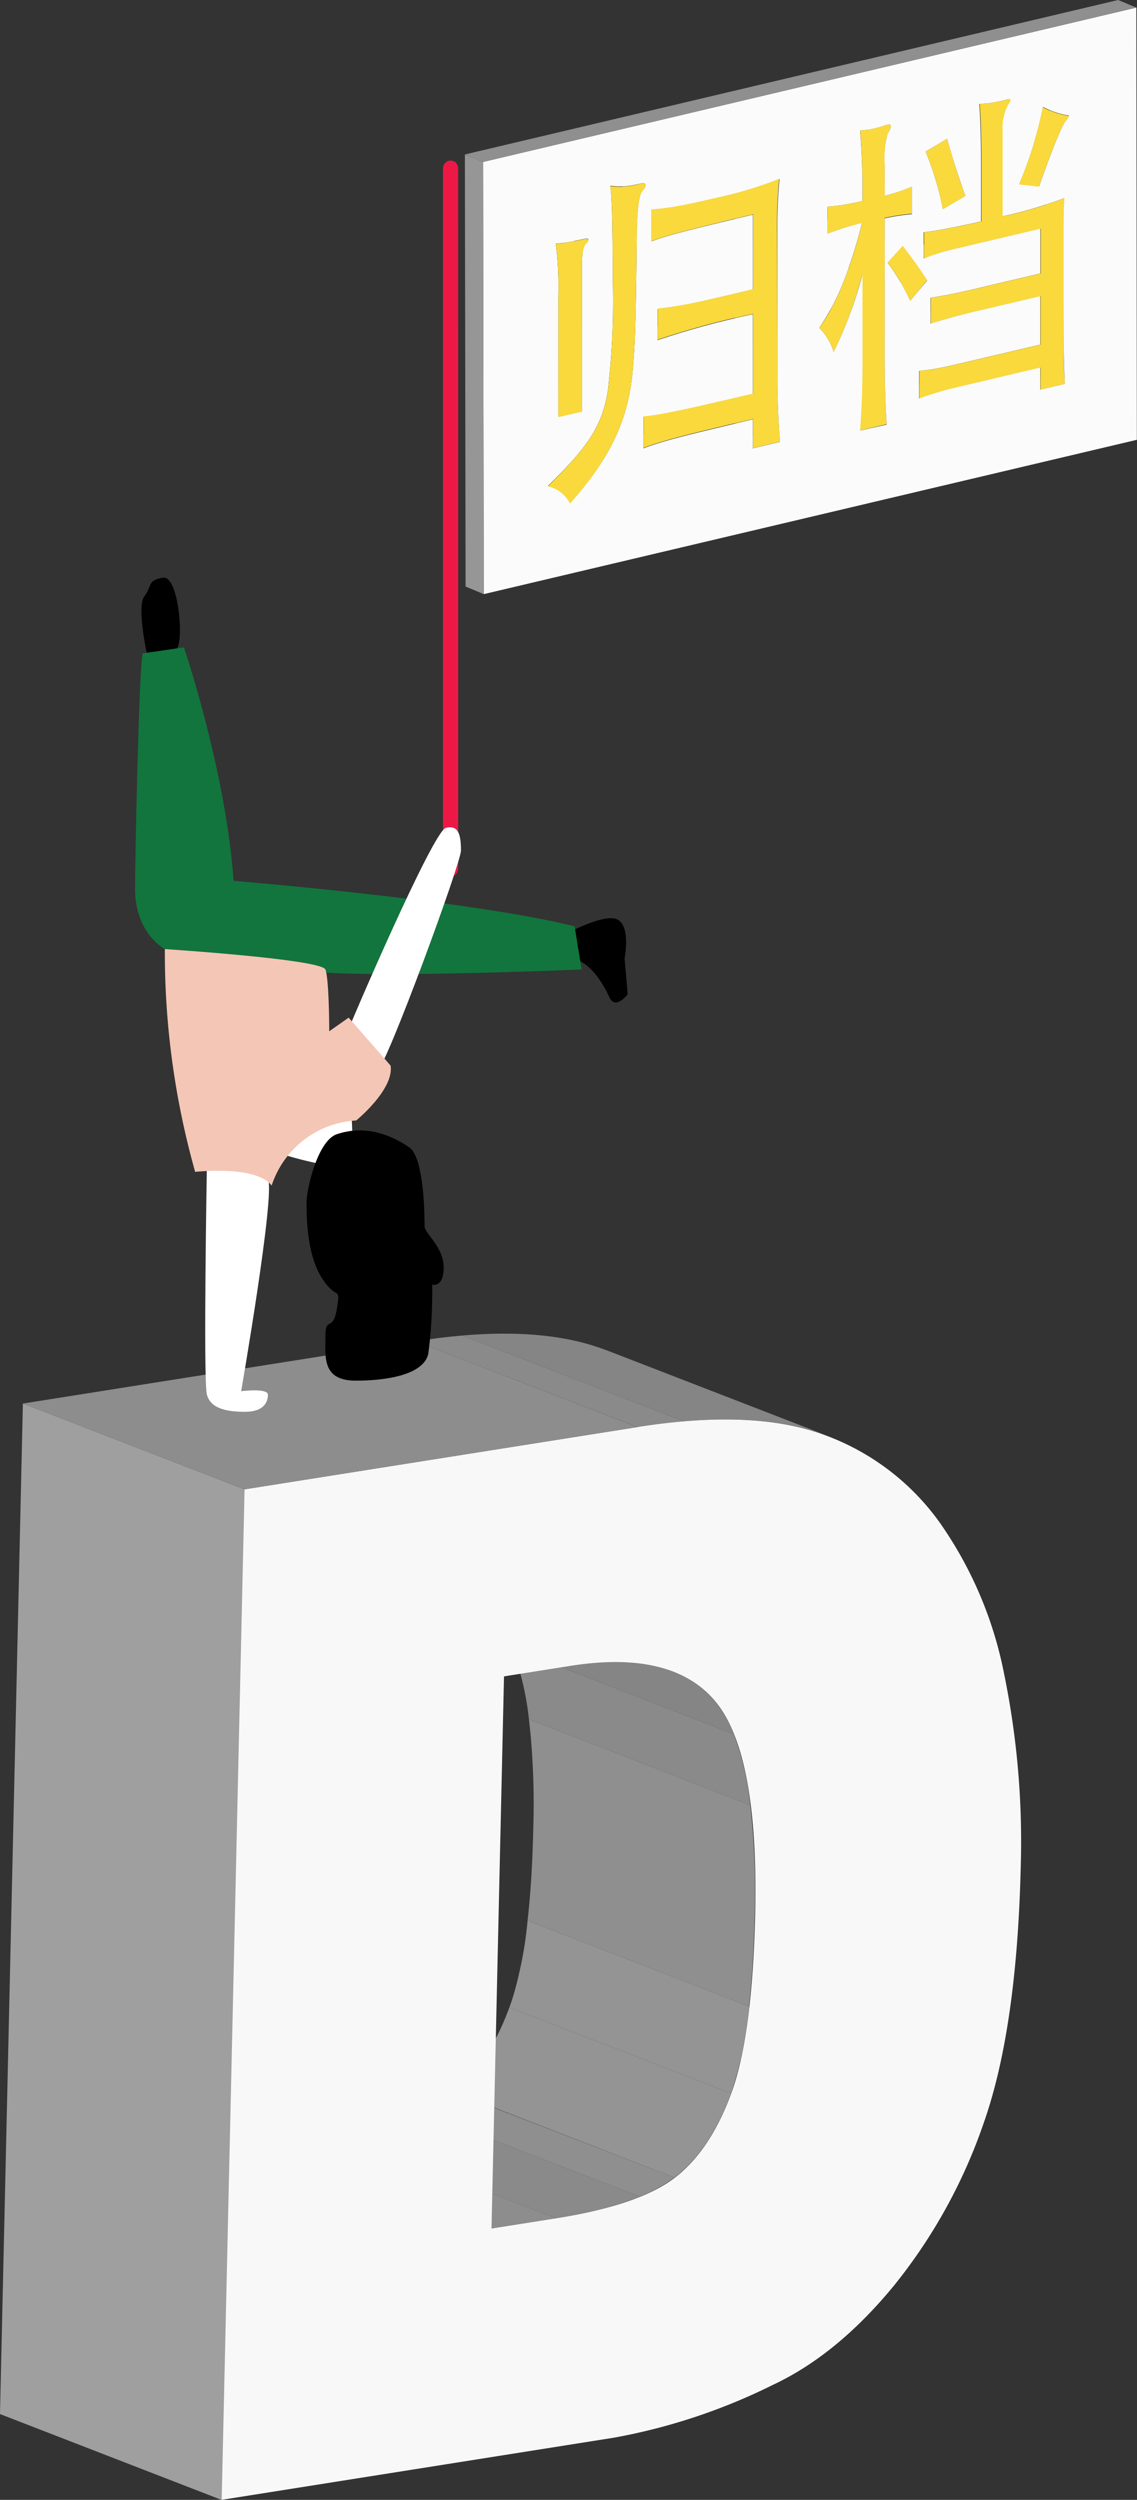 <svg xmlns="http://www.w3.org/2000/svg" xmlns:xlink="http://www.w3.org/1999/xlink" viewBox="0 0 150.02 329.67"><rect x="0" y="0" width="150.02" height="329.67" fill="#333333" stroke="none"/><defs><style>.cls-1,.cls-13{fill:none;}.cls-2{isolation:isolate;}.cls-3{clip-path:url(#clip-path);}.cls-4{fill:#8a8a8a;}.cls-5{fill:#8f8f8f;}.cls-6{fill:#949494;}.cls-7{fill:#8d8d8d;}.cls-8{clip-path:url(#clip-path-2);}.cls-9{fill:#858585;}.cls-10{clip-path:url(#clip-path-3);}.cls-11{fill:#f8f8f8;}.cls-12{fill:#9f9f9f;}.cls-13{stroke:#ed1846;stroke-linecap:round;stroke-miterlimit:10;stroke-width:2px;}.cls-14{clip-path:url(#clip-path-4);}.cls-15{fill:#958224;}.cls-16{fill:#969696;}.cls-17{clip-path:url(#clip-path-5);}.cls-18{clip-path:url(#clip-path-6);}.cls-19{clip-path:url(#clip-path-7);}.cls-20{fill:#847220;}.cls-21{clip-path:url(#clip-path-8);}.cls-22{fill:#8e7b22;}.cls-23{clip-path:url(#clip-path-9);}.cls-24{fill:#897721;}.cls-25{clip-path:url(#clip-path-10);}.cls-26{clip-path:url(#clip-path-11);}.cls-27{clip-path:url(#clip-path-12);}.cls-28{clip-path:url(#clip-path-13);}.cls-29{clip-path:url(#clip-path-14);}.cls-30{clip-path:url(#clip-path-15);}.cls-31{clip-path:url(#clip-path-16);}.cls-32{clip-path:url(#clip-path-17);}.cls-33{fill:#a0a0a0;}.cls-34{clip-path:url(#clip-path-18);}.cls-35{clip-path:url(#clip-path-19);}.cls-36{fill:#989898;}.cls-37{clip-path:url(#clip-path-20);}.cls-38{clip-path:url(#clip-path-21);}.cls-39{fill:#f9d93c;}.cls-40{clip-path:url(#clip-path-22);}.cls-41{clip-path:url(#clip-path-23);}.cls-42{clip-path:url(#clip-path-24);}.cls-43{clip-path:url(#clip-path-25);}.cls-44{fill:#9e8926;}.cls-45{clip-path:url(#clip-path-26);}.cls-46{clip-path:url(#clip-path-27);}.cls-47{fill:#978424;}.cls-48{clip-path:url(#clip-path-28);}.cls-49{clip-path:url(#clip-path-29);}.cls-50{clip-path:url(#clip-path-30);}.cls-51{clip-path:url(#clip-path-31);}.cls-52{clip-path:url(#clip-path-32);}.cls-53{clip-path:url(#clip-path-33);}.cls-54{clip-path:url(#clip-path-34);}.cls-55{clip-path:url(#clip-path-35);}.cls-56{clip-path:url(#clip-path-36);}.cls-57{clip-path:url(#clip-path-37);}.cls-58{clip-path:url(#clip-path-38);}.cls-59{clip-path:url(#clip-path-39);}.cls-60{clip-path:url(#clip-path-40);}.cls-61{clip-path:url(#clip-path-41);}.cls-62{clip-path:url(#clip-path-42);}.cls-63{clip-path:url(#clip-path-43);}.cls-64{clip-path:url(#clip-path-44);}.cls-65{clip-path:url(#clip-path-45);}.cls-66{clip-path:url(#clip-path-46);}.cls-67{clip-path:url(#clip-path-47);}.cls-68{clip-path:url(#clip-path-48);}.cls-69{clip-path:url(#clip-path-49);}.cls-70{clip-path:url(#clip-path-50);}.cls-71{clip-path:url(#clip-path-51);}.cls-72{clip-path:url(#clip-path-52);}.cls-73{clip-path:url(#clip-path-53);}.cls-74{clip-path:url(#clip-path-54);}.cls-75{clip-path:url(#clip-path-55);}.cls-76{clip-path:url(#clip-path-56);}.cls-77{fill:#fbfbfb;}.cls-78{fill:#fff;}.cls-79{fill:#12753d;}.cls-80{fill:#f4c6b6;}</style><clipPath id="clip-path"><path class="cls-1" d="M73.38,292.53,44.13,281.2q10.93-1.72,15.62-5.33t7.46-11.14l29.26,11.32q-2.79,7.56-7.46,11.14T73.38,292.53Z"/></clipPath><clipPath id="clip-path-2"><path class="cls-1" d="M59.56,209.12l29.26,11.32a13.35,13.35,0,0,1,5.59,4q5.69,6.88,5.21,28.07-.37,16-3.15,23.55L67.21,264.73q2.79-7.55,3.15-23.55.48-21.18-5.2-28.07A13.39,13.39,0,0,0,59.56,209.12Z"/></clipPath><clipPath id="clip-path-3"><path class="cls-1" d="M80.08,178.08l29.25,11.32-.57-.21q-9.33-3.42-24.65-1L54.86,176.88q15.31-2.43,24.65,1Z"/></clipPath><clipPath id="clip-path-4"><path class="cls-1" d="M140.5,50.63l-2.4-1c-.12-2.31-.15-4.42-.16-6.84l2.4,1C140.35,46.21,140.38,48.31,140.5,50.63Z"/></clipPath><clipPath id="clip-path-5"><path class="cls-1" d="M140.32,32.39l-2.4-1c0-2.95,0-4.63.1-6.28l2.4,1C140.35,27.76,140.32,29.44,140.32,32.39Z"/></clipPath><clipPath id="clip-path-6"><path class="cls-1" d="M138.52,14.25l2.4,1c.15.07.09.32-.33.74l-2.4-1C138.61,14.57,138.67,14.32,138.52,14.25Z"/></clipPath><clipPath id="clip-path-7"><path class="cls-1" d="M138.52,14.25l2.4,1a.31.31,0,0,0-.14,0l-2.4-1A.31.31,0,0,1,138.52,14.25Z"/></clipPath><clipPath id="clip-path-8"><path class="cls-1" d="M137.08,24.61l-2.4-1c1.85-5.28,3.07-8.12,3.51-8.62l2.4,1C140.15,16.49,138.93,19.33,137.08,24.61Z"/></clipPath><clipPath id="clip-path-9"><path class="cls-1" d="M138.45,14.54l-2.4-1a8.18,8.18,0,0,0,2.33.7l2.4,1A8.18,8.18,0,0,1,138.45,14.54Z"/></clipPath><clipPath id="clip-path-10"><path class="cls-1" d="M132.27,28.52l-2.4-1A56.89,56.89,0,0,0,138,25.11l2.4,1A56.89,56.89,0,0,1,132.27,28.52Z"/></clipPath><clipPath id="clip-path-11"><path class="cls-1" d="M134.45,24.31l-2.4-1a52.35,52.35,0,0,0,3.14-10.16l2.4,1A52.44,52.44,0,0,1,134.45,24.31Z"/></clipPath><clipPath id="clip-path-12"><path class="cls-1" d="M121.32,52.56l-2.4-1a41.82,41.82,0,0,1,5.49-1.6l2.4,1A41.82,41.82,0,0,0,121.32,52.56Z"/></clipPath><clipPath id="clip-path-13"><path class="cls-1" d="M121.31,48.91l-2.4-1a27,27,0,0,0,2.76-.4q1.23-.24,2.73-.6l2.4,1q-1.5.36-2.73.6A27,27,0,0,1,121.31,48.91Z"/></clipPath><clipPath id="clip-path-14"><path class="cls-1" d="M122.83,42.69l-2.4-1c1.45-.47,3.34-1,5.48-1.51l2.4,1C126.17,41.68,124.27,42.22,122.83,42.69Z"/></clipPath><clipPath id="clip-path-15"><path class="cls-1" d="M122.82,39.26l-2.4-1c.64-.1,1.37-.22,2.17-.37,1-.19,2.12-.43,3.32-.71l2.4,1c-1.2.28-2.31.52-3.32.71C124.19,39,123.46,39.16,122.82,39.26Z"/></clipPath><clipPath id="clip-path-16"><path class="cls-1" d="M130.81,12.09l2.4,1c.15.06.1.29-.19.64l-2.4-1C130.91,12.38,131,12.15,130.81,12.09Z"/></clipPath><clipPath id="clip-path-17"><path class="cls-1" d="M132.24,17.17l-2.39-1a6.2,6.2,0,0,1,.77-3.44l2.4,1A6.27,6.27,0,0,0,132.24,17.17Z"/></clipPath><clipPath id="clip-path-18"><path class="cls-1" d="M117,56l-2.4-1c-.19-2.81-.27-5.88-.27-8.21l2.4,1C116.75,50.07,116.83,53.14,117,56Z"/></clipPath><clipPath id="clip-path-19"><path class="cls-1" d="M121.85,34.11l-2.4-1a24.77,24.77,0,0,1,4-1.26l2.39,1A24.63,24.63,0,0,0,121.85,34.11Z"/></clipPath><clipPath id="clip-path-20"><path class="cls-1" d="M130.81,12.09l2.4,1a.44.44,0,0,0-.26,0l-.19.05c-.23.07-.67.17-1.18.27a16.71,16.71,0,0,1-2.42.31l-2.4-1a17,17,0,0,0,2.43-.31c.5-.1.94-.2,1.17-.27l.19-.05A.44.44,0,0,1,130.81,12.09Z"/></clipPath><clipPath id="clip-path-21"><path class="cls-1" d="M129.39,21,127,20c0-2.6-.12-5.92-.24-7.26l2.4,1C129.28,15.05,129.39,18.37,129.39,21Z"/></clipPath><clipPath id="clip-path-22"><path class="cls-1" d="M121.84,30.63l-2.4-1c.82-.09,1.82-.25,3.17-.51,1.18-.22,2.61-.52,4.4-.92l2.4,1c-1.79.4-3.22.7-4.4.92C123.66,30.38,122.66,30.54,121.84,30.63Z"/></clipPath><clipPath id="clip-path-23"><path class="cls-1" d="M113.46,56.79l-2.4-1c.22-2.91.33-6,.32-8.35l2.4,1C113.79,50.77,113.68,53.88,113.46,56.79Z"/></clipPath><clipPath id="clip-path-24"><path class="cls-1" d="M122.33,37l-2.4-1c-.85-1.34-2.12-3.11-3.23-4.52l2.4,1C120.21,33.84,121.48,35.61,122.33,37Z"/></clipPath><clipPath id="clip-path-25"><path class="cls-1" d="M127.4,25.85l-2.4-1c-.74-1.9-1.9-5.5-2.42-7.58l2.4,1C125.5,20.35,126.66,24,127.4,25.85Z"/></clipPath><clipPath id="clip-path-26"><path class="cls-1" d="M120.11,39.68l-2.4-1a27.42,27.42,0,0,0-3-5l2.4,1A27.82,27.82,0,0,1,120.11,39.68Z"/></clipPath><clipPath id="clip-path-27"><path class="cls-1" d="M124.4,27.61l-2.4-1A38,38,0,0,0,119.72,19l2.4,1A38.79,38.79,0,0,1,124.4,27.61Z"/></clipPath><clipPath id="clip-path-28"><path class="cls-1" d="M110,46.44l-2.4-1a54.42,54.42,0,0,0,3.81-10.24l2.4,1A54.42,54.42,0,0,1,110,46.44Z"/></clipPath><clipPath id="clip-path-29"><path class="cls-1" d="M116.72,28.72l-2.4-1,.87-.17a23.54,23.54,0,0,1,2.73-.37l2.4,1a23.54,23.54,0,0,0-2.73.37Z"/></clipPath><clipPath id="clip-path-30"><path class="cls-1" d="M116.71,25.82l-2.4-1a28.4,28.4,0,0,0,3.6-1.21l2.4,1A28.4,28.4,0,0,1,116.71,25.82Z"/></clipPath><clipPath id="clip-path-31"><path class="cls-1" d="M110,46.44l-2.4-1a7.76,7.76,0,0,0-1.9-3.21l2.4,1A7.7,7.7,0,0,1,110,46.44Z"/></clipPath><clipPath id="clip-path-32"><path class="cls-1" d="M108.06,43.23l-2.4-1c2-2.8,3.85-6.72,5.65-13.84l2.4,1C111.91,36.51,110,40.43,108.06,43.23Z"/></clipPath><clipPath id="clip-path-33"><path class="cls-1" d="M116.71,21.72l-2.4-1a11.89,11.89,0,0,1,.4-4.1l2.4,1A11.89,11.89,0,0,0,116.71,21.72Z"/></clipPath><clipPath id="clip-path-34"><path class="cls-1" d="M115,15.43l2.4,1c.23.09.15.48-.3,1.19l-2.4-1C115.16,15.91,115.24,15.52,115,15.43Z"/></clipPath><clipPath id="clip-path-35"><path class="cls-1" d="M102.92,58.28l-2.4-1c-.19-2.12-.34-5.39-.35-8l2.4,1C102.58,52.89,102.73,56.16,102.92,58.28Z"/></clipPath><clipPath id="clip-path-36"><path class="cls-1" d="M109.15,30.81l-2.4-1a40.53,40.53,0,0,1,4.56-1.43l2.4,1A43.05,43.05,0,0,0,109.15,30.81Z"/></clipPath><clipPath id="clip-path-37"><path class="cls-1" d="M115,15.43l2.4,1a.45.45,0,0,0-.29,0l-.23.06a15.53,15.53,0,0,1-2,.55,12.7,12.7,0,0,1-1.43.18l-2.4-1a12.7,12.7,0,0,0,1.43-.18,15.53,15.53,0,0,0,2-.55,1.05,1.05,0,0,1,.24-.06A.51.51,0,0,1,115,15.43Z"/></clipPath><clipPath id="clip-path-38"><path class="cls-1" d="M113.75,26.52l-2.4-1a85.17,85.17,0,0,0-.31-9.31l2.4,1A85.17,85.17,0,0,1,113.75,26.52Z"/></clipPath><clipPath id="clip-path-39"><path class="cls-1" d="M109.15,27.25l-2.4-1a25.19,25.19,0,0,0,3-.4l1.6-.33,2.4,1c-.61.13-1.14.24-1.6.32A23.68,23.68,0,0,1,109.15,27.25Z"/></clipPath><clipPath id="clip-path-40"><path class="cls-1" d="M102.54,30.58l-2.4-1a63.34,63.34,0,0,1,.29-7l2.4,1A63.34,63.34,0,0,0,102.54,30.58Z"/></clipPath><clipPath id="clip-path-41"><path class="cls-1" d="M84.93,59.05l-2.4-1c2.67-1,5.45-1.69,14.43-3.81l2.4,1C90.38,57.36,87.6,58.06,84.93,59.05Z"/></clipPath><clipPath id="clip-path-42"><path class="cls-1" d="M84.92,54.91l-2.4-1c1-.1,2-.25,3.23-.5,2.34-.44,5.62-1.2,11.2-2.51l2.4,1c-5.58,1.31-8.86,2.07-11.2,2.51C86.87,54.66,85.87,54.81,84.92,54.91Z"/></clipPath><clipPath id="clip-path-43"><path class="cls-1" d="M86.76,44.79l-2.4-1a110.12,110.12,0,0,1,12.58-3.41l2.39,1A110.36,110.36,0,0,0,86.76,44.79Z"/></clipPath><clipPath id="clip-path-44"><path class="cls-1" d="M86.75,40.69l-2.4-1c1.28-.15,2.38-.3,3.85-.58,1.9-.36,4.42-.93,8.73-2l2.4,1c-4.31,1-6.83,1.59-8.73,2C89.13,40.39,88,40.54,86.75,40.69Z"/></clipPath><clipPath id="clip-path-45"><path class="cls-1" d="M70.69,63.34l2.4,1a4.88,4.88,0,0,1,2.12,2l-2.4-1A4.88,4.88,0,0,0,70.69,63.34Z"/></clipPath><clipPath id="clip-path-46"><path class="cls-1" d="M85.92,31.81l-2.4-1c2.08-.75,3.82-1.24,13.39-3.51l2.4,1C89.74,30.56,88,31.06,85.92,31.81Z"/></clipPath><clipPath id="clip-path-47"><path class="cls-1" d="M85.92,27.63l-2.4-1a36.74,36.74,0,0,0,4.12-.56c1.15-.22,2.52-.52,4.34-.95a51.76,51.76,0,0,0,8.45-2.53l2.4,1a51.76,51.76,0,0,1-8.45,2.53c-1.82.43-3.19.73-4.34.95A36.74,36.74,0,0,1,85.92,27.63Z"/></clipPath><clipPath id="clip-path-48"><path class="cls-1" d="M72.29,64.1l-2.4-1c5-5,7.29-7.85,8-12.94a101.43,101.43,0,0,0,.61-14.23c0-8.41-.13-11.25-.35-12.43l2.4,1c.22,1.18.33,4,.35,12.43a101.43,101.43,0,0,1-.61,14.23C79.58,56.26,77.32,59.13,72.29,64.1Z"/></clipPath><clipPath id="clip-path-49"><path class="cls-1" d="M82.36,24.17c.46-.48.52-.86.26-1l2.4,1c.26.11.2.49-.26,1Z"/></clipPath><clipPath id="clip-path-50"><path class="cls-1" d="M75.21,66.36l-2.4-1c5.75-6.42,7.78-11.7,8.29-17.68.36-4.14.4-7.31.53-18.44.07-2.71.29-4.61.73-5.07l2.4,1c-.44.46-.66,2.36-.73,5.07-.13,11.13-.17,14.3-.53,18.44C83,54.66,81,59.94,75.21,66.36Z"/></clipPath><clipPath id="clip-path-51"><path class="cls-1" d="M82.61,23.22l2.4,1a.75.75,0,0,0-.43,0l-2.4-1A.75.75,0,0,1,82.61,23.22Z"/></clipPath><clipPath id="clip-path-52"><path class="cls-1" d="M80.5,24.51l-2.4-1a9.52,9.52,0,0,0,3.31-.14l.77-.16,2.4,1-.77.16A9.52,9.52,0,0,1,80.5,24.51Z"/></clipPath><clipPath id="clip-path-53"><path class="cls-1" d="M74.84,31.2c.36-.33.46-.6.26-.68l2.4,1c.2.08.1.35-.26.68Z"/></clipPath><clipPath id="clip-path-54"><path class="cls-1" d="M76.76,35l-2.4-1c0-1.5.15-2.41.48-2.75l2.4,1C76.91,32.54,76.76,33.45,76.76,35Z"/></clipPath><clipPath id="clip-path-55"><path class="cls-1" d="M75.1,30.52l2.4,1a.64.64,0,0,0-.35,0l-.06,0c-.45.1-.9.2-1.35.28a19.88,19.88,0,0,1-2.43.34l-2.4-1a20.3,20.3,0,0,0,2.44-.34c.44-.08.89-.18,1.34-.28l.07,0A.61.61,0,0,1,75.1,30.52Z"/></clipPath><clipPath id="clip-path-56"><path class="cls-1" d="M73.65,39.16l-2.4-1a44.39,44.39,0,0,0-.34-7l2.4,1A44.39,44.39,0,0,1,73.65,39.16Z"/></clipPath></defs><title>资源 7</title><g id="图层_2" data-name="图层 2"><g id="D"><g class="cls-2"><g class="cls-2"><g class="cls-3"><g class="cls-2"><path class="cls-4" d="M73.38,292.53,44.13,281.2a50.69,50.69,0,0,0,11.07-2.83l29.26,11.32a51.33,51.33,0,0,1-11.08,2.84"/><path class="cls-5" d="M84.46,289.69,55.2,278.37a19.32,19.32,0,0,0,4.55-2.5l0,0L89,287.16l0,0a19.53,19.53,0,0,1-4.55,2.5"/><path class="cls-6" d="M89,287.16,59.79,275.84q4.65-3.58,7.42-11.11l29.26,11.32Q93.7,283.58,89,287.16"/></g></g></g><polygon class="cls-7" points="64.83 293.88 35.58 282.56 44.13 281.2 73.38 292.53 64.83 293.88"/><g class="cls-2"><g class="cls-8"><g class="cls-2"><path class="cls-6" d="M96.47,276.05,67.21,264.73a49.7,49.7,0,0,0,2.4-11.45L98.87,264.6a50.78,50.78,0,0,1-2.4,11.45"/><path class="cls-5" d="M98.87,264.6,69.61,253.28q.6-5.28.75-12.1a99.52,99.52,0,0,0-.57-14.45L99,238.05a100.82,100.82,0,0,1,.58,14.45q-.16,6.83-.75,12.1"/><path class="cls-4" d="M99,238.05,69.79,226.73a38.36,38.36,0,0,0-2.21-9.37l29.25,11.32A38,38,0,0,1,99,238.05"/><path class="cls-9" d="M96.83,228.68,67.58,217.36a15.85,15.85,0,0,0-2.42-4.25,13.39,13.39,0,0,0-5.6-4l29.26,11.32a13.35,13.35,0,0,1,5.59,4,16,16,0,0,1,2.42,4.25"/></g></g></g><g class="cls-2"><g class="cls-10"><g class="cls-2"><path class="cls-4" d="M84.11,188.2,54.86,176.88q3.2-.51,6.14-.76l29.25,11.32q-2.94.26-6.14.76"/><path class="cls-9" d="M90.25,187.44,61,176.12q11.13-1,18.51,1.74l.57.22,29.25,11.32-.57-.21q-7.38-2.7-18.51-1.75"/></g></g></g><path class="cls-11" d="M132.49,220.76a109.89,109.89,0,0,1,2.19,25.37q-.5,21.36-4.87,33.79a70.49,70.49,0,0,1-11.89,21.53q-7.5,9.12-16,13.08a78.43,78.43,0,0,1-20.88,6.93l-51.84,8.21,3-133.26,51.84-8.21q15.31-2.43,24.65,1A32.26,32.26,0,0,1,124,200.8,52.08,52.08,0,0,1,132.49,220.76Zm-36,55.29q2.77-7.55,3.15-23.55.48-21.18-5.21-28.07t-19.22-4.74l-8.71,1.38-1.65,72.81,8.55-1.35q10.94-1.74,15.63-5.34t7.46-11.14"/><polygon class="cls-12" points="29.25 329.68 0 318.35 3.02 185.09 32.27 196.41 29.25 329.68"/><polygon class="cls-7" points="32.27 196.41 3.02 185.09 54.86 176.88 84.11 188.2 32.27 196.41"/></g><g id="归档"><line id="Pole" class="cls-13" x1="59.45" y1="22.18" x2="59.45" y2="114.56"/><g id="归档-2" data-name="归档"><g class="cls-2"><polygon class="cls-5" points="137.31 51.38 134.91 50.38 138.1 49.63 140.5 50.63 137.31 51.38"/><g class="cls-2"><g class="cls-14"><g class="cls-2"><path class="cls-4" d="M140.5,50.63l-2.4-1c-.12-2.31-.15-4.42-.16-6.84l2.4,1c0,2.42,0,4.52.16,6.84"/></g></g></g><polygon class="cls-15" points="137.31 51.38 134.91 50.38 134.91 47.47 137.31 48.47 137.31 51.38"/><polygon class="cls-16" points="140.34 43.79 137.94 42.79 137.92 31.39 140.32 32.39 140.34 43.79"/><polygon class="cls-15" points="137.3 45.44 134.9 44.44 134.89 38.06 137.29 39.05 137.3 45.44"/><g class="cls-2"><g class="cls-17"><g class="cls-2"><path class="cls-4" d="M140.32,32.39l-2.4-1c0-2.95,0-4.63.1-6.28l2.4,1c-.07,1.65-.1,3.33-.1,6.28"/></g></g></g><polygon class="cls-15" points="137.28 36.06 134.88 35.06 134.88 29.16 137.28 30.16 137.28 36.06"/><polygon class="cls-5" points="126.81 50.96 124.41 49.96 134.91 47.47 137.31 48.47 126.81 50.96"/><g class="cls-2"><g class="cls-18"><g class="cls-2"><path class="cls-5" d="M140.59,16l-2.4-1a1.33,1.33,0,0,0,.4-.58l2.4,1a1.34,1.34,0,0,1-.4.59"/><path class="cls-4" d="M141,15.4l-2.4-1s0-.05,0-.06l2.4,1a.06.06,0,0,1,0,.06"/><path class="cls-9" d="M141,15.34l-2.4-1a.11.11,0,0,0-.07-.1l2.4,1a.13.13,0,0,1,.07.09"/></g></g></g><g class="cls-2"><g class="cls-19"><g class="cls-2"><path class="cls-20" d="M140.78,15.24l-2.4-1a.31.31,0,0,1,.14,0l2.4,1a.31.31,0,0,0-.14,0"/></g></g></g><g class="cls-2"><g class="cls-21"><g class="cls-2"><path class="cls-5" d="M137.08,24.61l-2.4-1c1.85-5.28,3.07-8.12,3.51-8.62l2.4,1c-.44.5-1.66,3.34-3.51,8.62"/></g></g></g><polygon class="cls-22" points="126.8 47.91 124.4 46.91 134.9 44.44 137.3 45.44 126.8 47.91"/><polygon class="cls-5" points="128.31 41.17 125.91 40.17 134.89 38.06 137.29 39.05 128.31 41.17"/><polygon class="cls-9" points="134.45 24.31 132.05 23.31 134.68 23.61 137.08 24.61 134.45 24.31"/><g class="cls-2"><g class="cls-23"><g class="cls-2"><path class="cls-20" d="M138.45,14.54l-2.4-1a8.34,8.34,0,0,0,2.33.7l2.39,1a8.39,8.39,0,0,1-2.32-.7"/><polyline class="cls-24" points="140.78 15.24 138.38 14.24 138.38 14.24 140.78 15.24 140.78 15.24"/></g></g></g><polygon class="cls-22" points="128.31 38.18 125.91 37.18 134.88 35.06 137.28 36.06 128.31 38.18"/><g class="cls-2"><g class="cls-25"><g class="cls-2"><path class="cls-24" d="M132.27,28.52l-2.4-1A56.89,56.89,0,0,0,138,25.11l2.4,1a56.89,56.89,0,0,1-8.15,2.41"/></g></g></g><g class="cls-2"><g class="cls-26"><g class="cls-2"><path class="cls-22" d="M134.45,24.31l-2.4-1a52.35,52.35,0,0,0,3.14-10.16l2.4,1a52.44,52.44,0,0,1-3.14,10.17"/></g></g></g><g class="cls-2"><g class="cls-27"><g class="cls-2"><path class="cls-4" d="M121.32,52.56l-2.4-1a41.82,41.82,0,0,1,5.49-1.6l2.4,1a41.82,41.82,0,0,0-5.49,1.6"/></g></g></g><polygon class="cls-15" points="121.32 52.56 118.92 51.56 118.91 47.91 121.31 48.91 121.32 52.56"/><g class="cls-2"><g class="cls-28"><g class="cls-2"><path class="cls-20" d="M121.31,48.91l-2.4-1,.54-.06,2.4,1-.54.06"/><path class="cls-24" d="M121.85,48.85l-2.4-1c.67-.07,1.4-.19,2.22-.34s1.73-.36,2.73-.6l2.4,1q-1.5.36-2.73.6c-.82.15-1.55.27-2.22.34"/></g></g></g><g class="cls-2"><g class="cls-29"><g class="cls-2"><path class="cls-4" d="M122.83,42.69l-2.4-1c1.45-.47,3.34-1,5.48-1.51l2.4,1c-2.14.51-4,1-5.48,1.52"/></g></g></g><polygon class="cls-5" points="125.89 32.85 123.5 31.85 134.88 29.16 137.28 30.16 125.89 32.85"/><polygon class="cls-16" points="132.27 28.52 129.87 27.52 129.84 16.17 132.25 17.17 132.27 28.52"/><g class="cls-2"><g class="cls-30"><g class="cls-2"><path class="cls-24" d="M122.82,39.26l-2.4-1c.64-.1,1.37-.22,2.17-.37,1-.19,2.12-.43,3.32-.71l2.4,1c-1.2.28-2.31.52-3.32.71-.8.15-1.53.27-2.17.37"/></g></g></g><polygon class="cls-15" points="122.83 42.69 120.43 41.69 120.42 38.26 122.82 39.26 122.83 42.69"/><g class="cls-2"><g class="cls-31"><g class="cls-2"><path class="cls-5" d="M133,13.73l-2.4-1a1.12,1.12,0,0,0,.27-.47l2.4,1a1.12,1.12,0,0,1-.27.47"/><path class="cls-4" d="M133.29,13.26l-2.4-1v-.07l2.4,1v.07"/><path class="cls-9" d="M133.29,13.19l-2.4-1a.14.14,0,0,0-.08-.1l2.4,1a.12.12,0,0,1,.08.1"/></g></g></g><g class="cls-2"><g class="cls-32"><g class="cls-2"><path class="cls-4" d="M132.24,17.17l-2.39-1a9.94,9.94,0,0,1,.09-1.39l2.4,1a11.63,11.63,0,0,0-.1,1.39"/><path class="cls-5" d="M132.34,15.78l-2.4-1a4.5,4.5,0,0,1,.68-2l2.4,1a4.5,4.5,0,0,0-.68,2"/></g></g></g><polygon class="cls-15" points="129.41 29.2 127.01 28.2 127 19.97 129.4 20.97 129.41 29.2"/><polygon class="cls-5" points="113.46 56.79 111.06 55.79 114.62 54.95 117.02 55.95 113.46 56.79"/><polygon class="cls-33" points="120.11 39.68 117.71 38.68 119.94 35.95 122.33 36.95 120.11 39.68"/><g class="cls-2"><g class="cls-34"><g class="cls-2"><path class="cls-4" d="M117,56l-2.4-1c-.19-2.81-.27-5.88-.27-8.21l2.4,1c0,2.33.08,5.4.27,8.21"/></g></g></g><g class="cls-2"><g class="cls-35"><g class="cls-2"><path class="cls-4" d="M121.85,34.11l-2.4-1a24.77,24.77,0,0,1,4-1.26l2.39,1a24.63,24.63,0,0,0-4,1.26"/></g></g></g><polygon class="cls-36" points="124.4 27.61 122 26.61 125 24.85 127.4 25.85 124.4 27.61"/><g class="cls-2"><g class="cls-37"><g class="cls-2"><path class="cls-20" d="M129.16,13.71l-2.4-1a5.5,5.5,0,0,0,.76-.06l2.4,1a5.5,5.5,0,0,1-.76.06"/><path class="cls-24" d="M129.92,13.65l-2.4-1c.54-.06,1.14-.15,1.67-.25s.94-.2,1.17-.27l.19-.05h.07l2.4,1H133l-.19.05c-.23.07-.67.17-1.18.27s-1.13.19-1.66.25"/><path class="cls-20" d="M133,13.07l-2.4-1a.37.37,0,0,1,.19,0l2.4,1a.37.37,0,0,0-.19,0"/></g></g></g><g class="cls-2"><g class="cls-38"><g class="cls-2"><path class="cls-24" d="M129.39,21,127,20c0-2.6-.12-5.92-.24-7.26l2.4,1c.12,1.34.23,4.66.23,7.26"/></g></g></g><path class="cls-39" d="M140.34,43.79c0,2.42,0,4.52.16,6.84l-3.19.75V48.47L126.81,51a41.82,41.82,0,0,0-5.49,1.6V48.91a27,27,0,0,0,2.76-.4q1.23-.24,2.73-.6l10.5-2.47V39.06l-9,2.11c-2.14.51-4,1-5.48,1.52V39.26c.64-.1,1.37-.22,2.17-.37,1-.19,2.12-.43,3.32-.71l9-2.12v-5.9l-11.39,2.69a24.63,24.63,0,0,0-4,1.26V30.63c.82-.09,1.82-.25,3.17-.51,1.18-.22,2.61-.52,4.4-.92l0-8.23c0-2.6-.11-5.92-.23-7.26a16.71,16.71,0,0,0,2.42-.31c.51-.1.95-.2,1.18-.27l.19-.05c.42-.08.46.17.07.65a6.27,6.27,0,0,0-.78,3.44l0,11.35a56.89,56.89,0,0,0,8.15-2.41c-.07,1.65-.1,3.33-.1,6.28Z"/><polygon class="cls-15" points="121.85 34.11 119.45 33.12 119.44 29.63 121.84 30.63 121.85 34.11"/><g class="cls-2"><g class="cls-40"><g class="cls-2"><path class="cls-24" d="M121.84,30.63l-2.4-1c.82-.09,1.82-.25,3.17-.51,1.18-.22,2.61-.52,4.4-.92l2.4,1c-1.79.4-3.22.7-4.4.92-1.35.26-2.35.42-3.17.51"/></g></g></g><g class="cls-2"><g class="cls-41"><g class="cls-2"><path class="cls-24" d="M113.46,56.79l-2.4-1c.22-2.91.33-6,.32-8.35l2.4,1c0,2.33-.1,5.44-.32,8.35"/></g></g></g><g class="cls-2"><g class="cls-42"><g class="cls-2"><path class="cls-9" d="M122.33,37l-2.4-1c-.85-1.34-2.12-3.11-3.23-4.52l2.4,1c1.11,1.41,2.38,3.18,3.23,4.52"/></g></g></g><g class="cls-2"><g class="cls-43"><g class="cls-2"><path class="cls-9" d="M127.4,25.85l-2.4-1c-.74-1.9-1.9-5.5-2.42-7.58l2.4,1c.52,2.08,1.68,5.68,2.42,7.58"/></g></g></g><polygon class="cls-44" points="117.1 34.63 114.7 33.63 116.7 31.43 119.1 32.43 117.1 34.63"/><g class="cls-2"><g class="cls-45"><g class="cls-2"><path class="cls-20" d="M120.11,39.68l-2.4-1a27.42,27.42,0,0,0-3-5l2.4,1a27.82,27.82,0,0,1,3,5.06"/></g></g></g><polygon class="cls-16" points="120.32 28.18 117.92 27.18 117.91 23.61 120.31 24.61 120.32 28.18"/><path class="cls-39" d="M127.4,25.85l-3,1.76a38.79,38.79,0,0,0-2.28-7.6L125,18.27C125.5,20.35,126.66,24,127.4,25.85Z"/><g class="cls-2"><g class="cls-46"><g class="cls-2"><path class="cls-20" d="M124.4,27.61l-2.4-1A38,38,0,0,0,119.72,19l2.4,1a38.79,38.79,0,0,1,2.28,7.6"/></g></g></g><polygon class="cls-47" points="122.12 20 119.72 19.01 122.58 17.27 124.98 18.27 122.12 20"/><polygon class="cls-15" points="113.78 48.44 111.38 47.44 111.37 35.2 113.77 36.2 113.78 48.44"/><g class="cls-2"><g class="cls-48"><g class="cls-2"><path class="cls-5" d="M110,46.44l-2.4-1a54.42,54.42,0,0,0,3.81-10.24l2.4,1A54.42,54.42,0,0,1,110,46.44"/></g></g></g><g class="cls-2"><g class="cls-49"><g class="cls-2"><path class="cls-4" d="M116.72,28.72l-2.4-1,.87-.17c.72-.14,1.32-.23,1.9-.29l2.4,1c-.59.06-1.18.15-1.9.29l-.87.17"/><path class="cls-9" d="M119.49,28.26l-2.4-1,.83-.08,2.4,1-.83.08"/></g></g></g><polygon class="cls-16" points="116.75 47.74 114.35 46.74 114.32 27.73 116.72 28.72 116.75 47.74"/><g class="cls-2"><g class="cls-50"><g class="cls-2"><path class="cls-24" d="M116.71,25.82l-2.4-1a28.4,28.4,0,0,0,3.6-1.21l2.4,1a28.4,28.4,0,0,1-3.6,1.21"/></g></g></g><g class="cls-2"><g class="cls-51"><g class="cls-2"><path class="cls-20" d="M110,46.44l-2.4-1a7.76,7.76,0,0,0-1.9-3.21l2.4,1a7.7,7.7,0,0,1,1.9,3.21"/></g></g></g><g class="cls-2"><g class="cls-52"><g class="cls-2"><path class="cls-22" d="M108.06,43.23l-2.4-1c2-2.8,3.85-6.72,5.65-13.84l2.4,1c-1.8,7.12-3.69,11-5.65,13.84"/></g></g></g><polygon class="cls-16" points="116.71 25.82 114.31 24.82 114.31 20.72 116.71 21.72 116.71 25.82"/><g class="cls-2"><g class="cls-53"><g class="cls-2"><path class="cls-4" d="M116.71,21.72l-2.4-1a24.25,24.25,0,0,1,.16-3.16l2.4,1a24.25,24.25,0,0,0-.16,3.16"/><path class="cls-5" d="M116.87,18.56l-2.4-1a2.94,2.94,0,0,1,.24-.94l2.4,1a2.94,2.94,0,0,0-.24.94"/></g></g></g><g class="cls-2"><g class="cls-54"><g class="cls-2"><path class="cls-5" d="M117.11,17.62l-2.4-1a2.56,2.56,0,0,0,.42-.9l2.4,1a2.77,2.77,0,0,1-.42.9"/><path class="cls-4" d="M117.53,16.72l-2.4-1a.33.33,0,0,0,0-.14l2.4,1a.33.33,0,0,1,0,.14"/><path class="cls-9" d="M117.53,16.58l-2.4-1a.17.17,0,0,0-.12-.15l2.4,1a.17.17,0,0,1,.12.15"/></g></g></g><polygon class="cls-5" points="99.36 59.12 96.96 58.12 100.52 57.28 102.92 58.28 99.36 59.12"/><g class="cls-2"><g class="cls-55"><g class="cls-2"><path class="cls-4" d="M102.92,58.28l-2.4-1c-.19-2.12-.34-5.39-.35-8l2.4,1c0,2.64.16,5.91.35,8"/></g></g></g><polygon class="cls-15" points="99.36 59.12 96.96 58.12 96.96 54.24 99.36 55.24 99.36 59.12"/><g class="cls-2"><g class="cls-56"><g class="cls-2"><path class="cls-4" d="M109.15,30.81l-2.4-1a40.53,40.53,0,0,1,4.56-1.43l2.4,1a43.05,43.05,0,0,0-4.56,1.42"/></g></g></g><g class="cls-2"><g class="cls-57"><g class="cls-2"><path class="cls-20" d="M113.44,17.21l-2.4-1,.54-.05,2.4,1-.54.05"/><path class="cls-24" d="M114,17.16l-2.4-1c.29,0,.58-.08.89-.13a15.53,15.53,0,0,0,2-.55,1.05,1.05,0,0,1,.24-.06h.07l2.4,1h-.08l-.23.06a15.53,15.53,0,0,1-2,.55c-.31,0-.6.1-.89.13"/><path class="cls-20" d="M117.2,16.41l-2.4-1a.35.35,0,0,1,.21,0l2.4,1a.35.35,0,0,0-.21,0"/></g></g></g><g class="cls-2"><g class="cls-58"><g class="cls-2"><path class="cls-24" d="M113.75,26.52l-2.4-1a85.17,85.17,0,0,0-.31-9.31l2.4,1a85.17,85.17,0,0,1,.31,9.31"/></g></g></g><g class="cls-2"><g class="cls-59"><g class="cls-2"><path class="cls-20" d="M109.15,27.25l-2.4-1,1-.09,2.4,1-1,.09"/><path class="cls-24" d="M110.14,27.16l-2.4-1c.61-.07,1.23-.17,2-.31l1.6-.33,2.4,1c-.61.13-1.14.24-1.6.32-.78.15-1.4.25-2,.32"/></g></g></g><polygon class="cls-15" points="109.15 30.82 106.75 29.82 106.75 26.25 109.15 27.25 109.15 30.82"/><path class="cls-39" d="M116.72,28.72l0,19c0,2.33.08,5.4.27,8.21l-3.56.84c.22-2.91.33-6,.32-8.35V36.2A54.42,54.42,0,0,1,110,46.44a7.7,7.7,0,0,0-1.9-3.21c2-2.8,3.85-6.72,5.65-13.84a43.05,43.05,0,0,0-4.56,1.42V27.25a23.68,23.68,0,0,0,3-.41c.46-.08,1-.19,1.6-.32a85.17,85.17,0,0,0-.31-9.31,12.7,12.7,0,0,0,1.43-.18,15.53,15.53,0,0,0,2-.55l.23-.06c.53-.1.58.28,0,1.2a11.89,11.89,0,0,0-.4,4.1v4.1a28.4,28.4,0,0,0,3.6-1.21v3.57a23.54,23.54,0,0,0-2.73.37Z"/><polygon class="cls-15" points="99.35 51.9 96.95 50.9 96.94 40.38 99.33 41.38 99.35 51.9"/><polygon class="cls-16" points="102.57 50.25 100.17 49.25 100.14 29.58 102.54 30.57 102.57 50.25"/><g class="cls-2"><g class="cls-60"><g class="cls-2"><path class="cls-4" d="M102.54,30.58l-2.4-1a63.34,63.34,0,0,1,.29-7l2.4,1a63.34,63.34,0,0,0-.29,7"/></g></g></g><polygon class="cls-15" points="99.33 38.16 96.93 37.16 96.91 27.3 99.31 28.3 99.33 38.16"/><g class="cls-2"><g class="cls-61"><g class="cls-2"><path class="cls-4" d="M84.93,59.05l-2.4-1c2.67-1,5.45-1.69,14.43-3.81l2.4,1c-9,2.12-11.76,2.82-14.43,3.81"/></g></g></g><g class="cls-2"><g class="cls-62"><g class="cls-2"><path class="cls-20" d="M84.92,54.91l-2.4-1,.24,0,2.4,1-.24,0"/><path class="cls-24" d="M85.16,54.88l-2.4-1c.88-.1,1.82-.24,3-.47,2.34-.44,5.62-1.2,11.2-2.51l2.4,1c-5.58,1.31-8.86,2.07-11.2,2.51-1.17.23-2.11.37-3,.47"/></g></g></g><polygon class="cls-15" points="84.93 59.05 82.53 58.05 82.52 53.91 84.92 54.91 84.93 59.05"/><g class="cls-2"><g class="cls-63"><g class="cls-2"><path class="cls-4" d="M86.76,44.79l-2.4-1a110.12,110.12,0,0,1,12.58-3.41l2.39,1a110.36,110.36,0,0,0-12.57,3.41"/></g></g></g><polygon class="cls-15" points="86.76 44.79 84.36 43.79 84.35 39.69 86.75 40.69 86.76 44.79"/><g class="cls-2"><g class="cls-64"><g class="cls-2"><path class="cls-24" d="M86.75,40.69l-2.4-1c1.28-.15,2.38-.3,3.85-.58,1.9-.36,4.42-.93,8.73-2l2.4,1c-4.31,1-6.83,1.59-8.73,2-1.47.28-2.57.43-3.85.58"/></g></g></g><g class="cls-2"><g class="cls-65"><g class="cls-2"><path class="cls-20" d="M75.21,66.36l-2.4-1a4.88,4.88,0,0,0-2.12-2l2.4,1a4.88,4.88,0,0,1,2.12,2"/></g></g></g><g class="cls-2"><g class="cls-66"><g class="cls-2"><path class="cls-4" d="M85.92,31.81l-2.4-1c2.08-.75,3.82-1.24,13.39-3.51l2.4,1C89.74,30.56,88,31.06,85.92,31.81"/></g></g></g><g class="cls-2"><g class="cls-67"><g class="cls-2"><path class="cls-20" d="M85.92,27.63l-2.4-1c.43,0,.84-.07,1.26-.12l2.4,1c-.42,0-.83.09-1.26.12"/><path class="cls-24" d="M87.18,27.51l-2.4-1c.87-.1,1.76-.23,2.86-.44s2.52-.52,4.34-.95a51.76,51.76,0,0,0,8.45-2.53l2.4,1a51.76,51.76,0,0,1-8.45,2.53c-1.82.43-3.19.73-4.34.95s-2,.34-2.86.44"/></g></g></g><polygon class="cls-15" points="85.92 31.81 83.53 30.81 83.52 26.63 85.92 27.63 85.92 31.81"/><g class="cls-2"><g class="cls-68"><g class="cls-2"><path class="cls-22" d="M72.29,64.1l-2.4-1c5-4.92,7.24-7.78,7.92-12.75l2.4,1c-.69,5-2.95,7.83-7.92,12.74"/><path class="cls-24" d="M80.21,51.36l-2.4-1,0-.19a101.43,101.43,0,0,0,.61-14.23c0-8.2-.12-11.1-.33-12.34l2.39,1c.21,1.24.32,4.14.34,12.34a101.43,101.43,0,0,1-.61,14.23l0,.19"/><path class="cls-20" d="M80.51,24.6l-2.39-1a.29.29,0,0,1,0-.09l2.4,1s0,.06,0,.09"/></g></g></g><polygon class="cls-5" points="73.68 55.01 71.28 54.01 74.4 53.27 76.8 54.27 73.68 55.01"/><g class="cls-2"><g class="cls-69"><g class="cls-2"><path class="cls-5" d="M84.76,25.17l-2.4-1a1.4,1.4,0,0,0,.41-.67l2.4,1a1.4,1.4,0,0,1-.41.67"/><path class="cls-4" d="M85.17,24.5l-2.4-1a.24.24,0,0,0,0-.12l2.4,1a.24.24,0,0,1,0,.12"/><path class="cls-9" d="M85.17,24.38l-2.4-1a.23.23,0,0,0-.15-.18l2.4,1a.23.23,0,0,1,.15.18"/></g></g></g><g class="cls-2"><g class="cls-70"><g class="cls-2"><path class="cls-5" d="M75.21,66.36l-2.4-1c5.19-5.8,7.36-10.67,8.1-16l2.4,1c-.74,5.29-2.91,10.16-8.1,16"/><path class="cls-4" d="M83.31,50.4l-2.4-1c.08-.57.14-1.14.19-1.72.36-4.14.4-7.31.53-18.44a31.2,31.2,0,0,1,.23-3.41l2.4,1A31.2,31.2,0,0,0,84,30.24c-.13,11.13-.17,14.3-.53,18.44,0,.58-.11,1.15-.19,1.72"/><path class="cls-5" d="M84.26,26.83l-2.4-1a3.49,3.49,0,0,1,.5-1.66l2.4,1a3.49,3.49,0,0,0-.5,1.66"/></g></g></g><g class="cls-2"><g class="cls-71"><g class="cls-2"><path class="cls-24" d="M84.58,24.21l-2.4-1,.11,0,2.4,1-.11,0"/><path class="cls-20" d="M84.69,24.19l-2.4-1a.52.52,0,0,1,.32,0l2.4,1a.53.53,0,0,0-.32,0"/></g></g></g><polygon class="cls-16" points="76.8 54.27 74.4 53.27 74.36 33.95 76.76 34.95 76.8 54.27"/><g class="cls-2"><g class="cls-72"><g class="cls-2"><path class="cls-20" d="M80.5,24.51l-2.4-1a8.2,8.2,0,0,0,2.28,0l2.4,1a8.2,8.2,0,0,1-2.28,0"/><path class="cls-24" d="M82.78,24.53l-2.4-1c.33,0,.67-.09,1-.16l.77-.16,2.4,1-.77.16c-.36.07-.71.12-1,.16"/></g></g></g><g class="cls-2"><g class="cls-73"><g class="cls-2"><path class="cls-5" d="M77.24,32.2l-2.4-1a1.07,1.07,0,0,0,.36-.5l2.4,1a1.07,1.07,0,0,1-.36.5"/><path class="cls-4" d="M77.6,31.7l-2.4-1v-.07l2.4,1v.07"/><path class="cls-9" d="M77.6,31.63l-2.4-1a.14.14,0,0,0-.1-.11l2.4,1a.14.14,0,0,1,.1.11"/></g></g></g><g class="cls-2"><g class="cls-74"><g class="cls-2"><path class="cls-4" d="M76.76,35l-2.4-1a12.55,12.55,0,0,1,.09-1.65l2.4,1A12.55,12.55,0,0,0,76.76,35"/><path class="cls-5" d="M76.85,33.3l-2.4-1a2.11,2.11,0,0,1,.39-1.1l2.4,1a2.08,2.08,0,0,0-.39,1.1"/></g></g></g><polygon class="cls-15" points="73.68 55.01 71.28 54.01 71.25 38.16 73.65 39.16 73.68 55.01"/><g class="cls-2"><g class="cls-75"><g class="cls-2"><path class="cls-20" d="M73.31,32.15l-2.4-1,.62-.06,2.39,1-.61.06"/><path class="cls-24" d="M73.92,32.09l-2.39-1c.57-.06,1.18-.16,1.82-.28.44-.08.89-.18,1.34-.28l.07,0h.09l2.4,1h-.1l-.06,0c-.45.1-.9.2-1.35.28-.63.12-1.24.22-1.82.28"/><path class="cls-20" d="M77.25,31.5l-2.4-1a.48.48,0,0,1,.25,0l2.4,1a.48.48,0,0,0-.25,0"/></g></g></g><g class="cls-2"><g class="cls-76"><g class="cls-2"><path class="cls-24" d="M73.65,39.16l-2.4-1a44.18,44.18,0,0,0-.33-6.94l2.4,1a44.18,44.18,0,0,1,.33,6.94"/><path class="cls-20" d="M73.32,32.22l-2.4-1v-.07l2.4,1v.07"/></g></g></g><path class="cls-77" d="M149.93,1,150,58,63.83,78.35l-.09-57ZM137.31,51.38l3.19-.75c-.12-2.32-.15-4.42-.16-6.84l0-11.4c0-2.95,0-4.63.1-6.28a56.89,56.89,0,0,1-8.15,2.41l0-11.35a6.27,6.27,0,0,1,.78-3.44c.39-.48.35-.73-.07-.65l-.19.05c-.23.07-.67.17-1.18.27a16.71,16.71,0,0,1-2.42.31c.12,1.34.23,4.66.23,7.26l0,8.23c-1.79.4-3.22.7-4.4.92-1.35.26-2.35.42-3.17.51v3.48a24.63,24.63,0,0,1,4-1.26l11.39-2.69v5.9l-9,2.12c-1.2.28-2.31.52-3.32.71-.8.15-1.53.27-2.17.37v3.43c1.44-.47,3.34-1,5.48-1.52l9-2.11v6.38l-10.5,2.47q-1.5.36-2.73.6a27,27,0,0,1-2.76.4v3.65a41.82,41.82,0,0,1,5.49-1.6l10.5-2.49v2.91M99.36,59.12l3.56-.84c-.19-2.12-.34-5.39-.35-8l0-19.67a63.34,63.34,0,0,1,.29-7,51.76,51.76,0,0,1-8.45,2.53c-1.82.43-3.19.73-4.34.95a36.74,36.74,0,0,1-4.12.56v4.18c2.08-.75,3.82-1.25,13.39-3.51l0,9.86c-4.31,1-6.83,1.59-8.73,2-1.47.28-2.57.43-3.85.58v4.1a110.36,110.36,0,0,1,12.57-3.41l0,10.52c-5.58,1.31-8.86,2.07-11.2,2.51-1.28.25-2.28.4-3.23.5v4.14c2.67-1,5.45-1.69,14.43-3.81v3.88M84.76,25.17c.61-.65.52-1.1-.11-1l-.84.18a9.52,9.52,0,0,1-3.31.14c.22,1.18.33,4,.35,12.43a101.43,101.43,0,0,1-.61,14.23c-.66,5.09-2.92,8-7.95,12.93a4.28,4.28,0,0,1,2.92,2.26C81,59.94,83,54.66,83.5,48.68c.36-4.14.4-7.31.53-18.44.07-2.71.29-4.61.73-5.07m28.7,31.62L117,56c-.19-2.81-.27-5.88-.27-8.21l0-19,.87-.17a23.54,23.54,0,0,1,2.73-.37V24.61a28.4,28.4,0,0,1-3.6,1.21v-4.1a11.89,11.89,0,0,1,.4-4.1c.59-.92.54-1.3,0-1.2l-.23.06a15.53,15.53,0,0,1-2,.55,12.7,12.7,0,0,1-1.43.18,85.17,85.17,0,0,1,.31,9.31c-.61.13-1.14.24-1.6.32a23.68,23.68,0,0,1-3,.41v3.56a43.05,43.05,0,0,1,4.56-1.42c-1.8,7.12-3.69,11-5.65,13.84a7.7,7.7,0,0,1,1.9,3.21,54.42,54.42,0,0,0,3.81-10.24V48.44c0,2.33-.1,5.44-.32,8.35m-37.72-25a19.88,19.88,0,0,1-2.43.34,44.39,44.39,0,0,1,.34,7l0,15.85,3.12-.74,0-19.32c0-1.5.15-2.41.48-2.75.5-.46.49-.8-.09-.69l-.06,0c-.45.1-.9.2-1.35.28m61.85-17.67a52.44,52.44,0,0,1-3.14,10.17l2.63.3c1.85-5.28,3.07-8.12,3.51-8.62s.49-.78.19-.75a10.72,10.72,0,0,1-3.19-1.1M125,18.27,122.12,20a38.79,38.79,0,0,1,2.28,7.6l3-1.76c-.74-1.9-1.9-5.5-2.42-7.58M117.1,34.62a27.82,27.82,0,0,1,3,5.06L122.33,37c-.85-1.34-2.12-3.11-3.23-4.52l-2,2.19"/><path class="cls-39" d="M140.59,16c-.44.5-1.66,3.34-3.51,8.62l-2.63-.3a52.44,52.44,0,0,0,3.14-10.17,10.72,10.72,0,0,0,3.19,1.1C141.08,15.21,141.11,15.47,140.59,16Z"/><path class="cls-39" d="M119.1,32.43c1.11,1.41,2.38,3.18,3.23,4.52l-2.22,2.73a27.82,27.82,0,0,0-3-5.06Z"/><path class="cls-39" d="M102.57,50.25c0,2.64.16,5.91.35,8l-3.56.84V55.24c-9,2.12-11.76,2.82-14.43,3.81V54.91c1-.1,2-.25,3.23-.5,2.34-.44,5.62-1.2,11.2-2.51l0-10.52a110.36,110.36,0,0,0-12.57,3.41v-4.1c1.28-.15,2.38-.3,3.85-.58,1.9-.36,4.42-.93,8.73-2l0-9.86C89.74,30.56,88,31.06,85.92,31.81V27.63A36.74,36.74,0,0,0,90,27.07c1.15-.22,2.52-.52,4.34-.95a51.76,51.76,0,0,0,8.45-2.53,63.34,63.34,0,0,0-.29,7Z"/><path class="cls-39" d="M84.58,24.21c.7-.14.79.31.18,1-.44.46-.66,2.36-.73,5.07-.13,11.13-.17,14.3-.53,18.44-.51,6-2.54,11.26-8.29,17.68a4.28,4.28,0,0,0-2.92-2.26c5-5,7.29-7.84,7.95-12.93a101.43,101.43,0,0,0,.61-14.23c0-8.41-.13-11.25-.35-12.43a9.52,9.52,0,0,0,3.31-.14Z"/><path class="cls-39" d="M73.68,55l0-15.85a44.39,44.39,0,0,0-.34-7,19.88,19.88,0,0,0,2.43-.34c.45-.08.9-.18,1.35-.28l.06,0c.58-.11.59.23.09.69-.33.34-.48,1.25-.48,2.75l0,19.32Z"/><polygon class="cls-5" points="63.74 21.37 61.34 20.37 147.53 0 149.93 1 63.74 21.37"/><polygon class="cls-16" points="63.83 78.35 61.43 77.35 61.34 20.37 63.74 21.37 63.83 78.35"/></g></g><path d="M19.4,86.29S18,80,19.05,78.63s.35-2.1,2.45-2.45,2.81,8.72,1.76,9.42S19.4,86.29,19.4,86.29Z"/><path class="cls-78" d="M37.47,152.28a52.78,52.78,0,0,0,5.47,1.35l3.53-4.51s0-2.72-.5-3.17-8.58,2.71-8.58,2.71Z"/><path d="M44.45,149.57c-2.54.85-4,7.23-4,9s0,6.78,2,9.94,2.52.9,2,4.07-1.51.9-1.51,3.61-.5,5.88,4,5.88,9.08-.91,9.58-3.62a63.18,63.18,0,0,0,.51-8.59v-.45s1.51.45,1.51-2.26-2.52-4.52-2.52-5.42,0-9-2-10.4S48.49,148.21,44.45,149.57Z"/><path class="cls-78" d="M27.3,153.63s-.5,28.48,0,30.29,2.52,2.26,5.05,2.26,3-1.36,3-2.26-3.53-.46-3.53-.46,4.54-26.17,3.53-28S27.3,153.63,27.3,153.63Z"/><path d="M74.73,123.14s5.25-2.9,6.87-1.81.81,5.07.81,5.07l.41,4.71s-1.62,2.18-2.43.37-2.8-5.08-5.26-5.08"/><path class="cls-79" d="M21.75,125.16s-3.93-2-3.93-8c0-3.17.49-28.75,1-31l5.45-.79s5.54,16.32,6.55,30.79c0,0,31.08,2.53,45,6l.92,5.69s-31.78,1.36-37.33,0S21.75,125.16,21.75,125.16Z"/><path class="cls-78" d="M45.82,136.18c.15-.62,11.28-26.55,13-27s2,1,2,3c0,1.6-9.72,28.09-11,29S45.82,136.18,45.82,136.18Z"/><path class="cls-80" d="M21.75,125.16a106.73,106.73,0,0,0,4,29.38s8.07-.91,10.09,1.81A12.49,12.49,0,0,1,47,147.76s5-4.07,4.54-7.23L46,134.2,43.44,136s0-6.78-.5-8.14S21.75,125.16,21.75,125.16Z"/></g></g></g></svg>